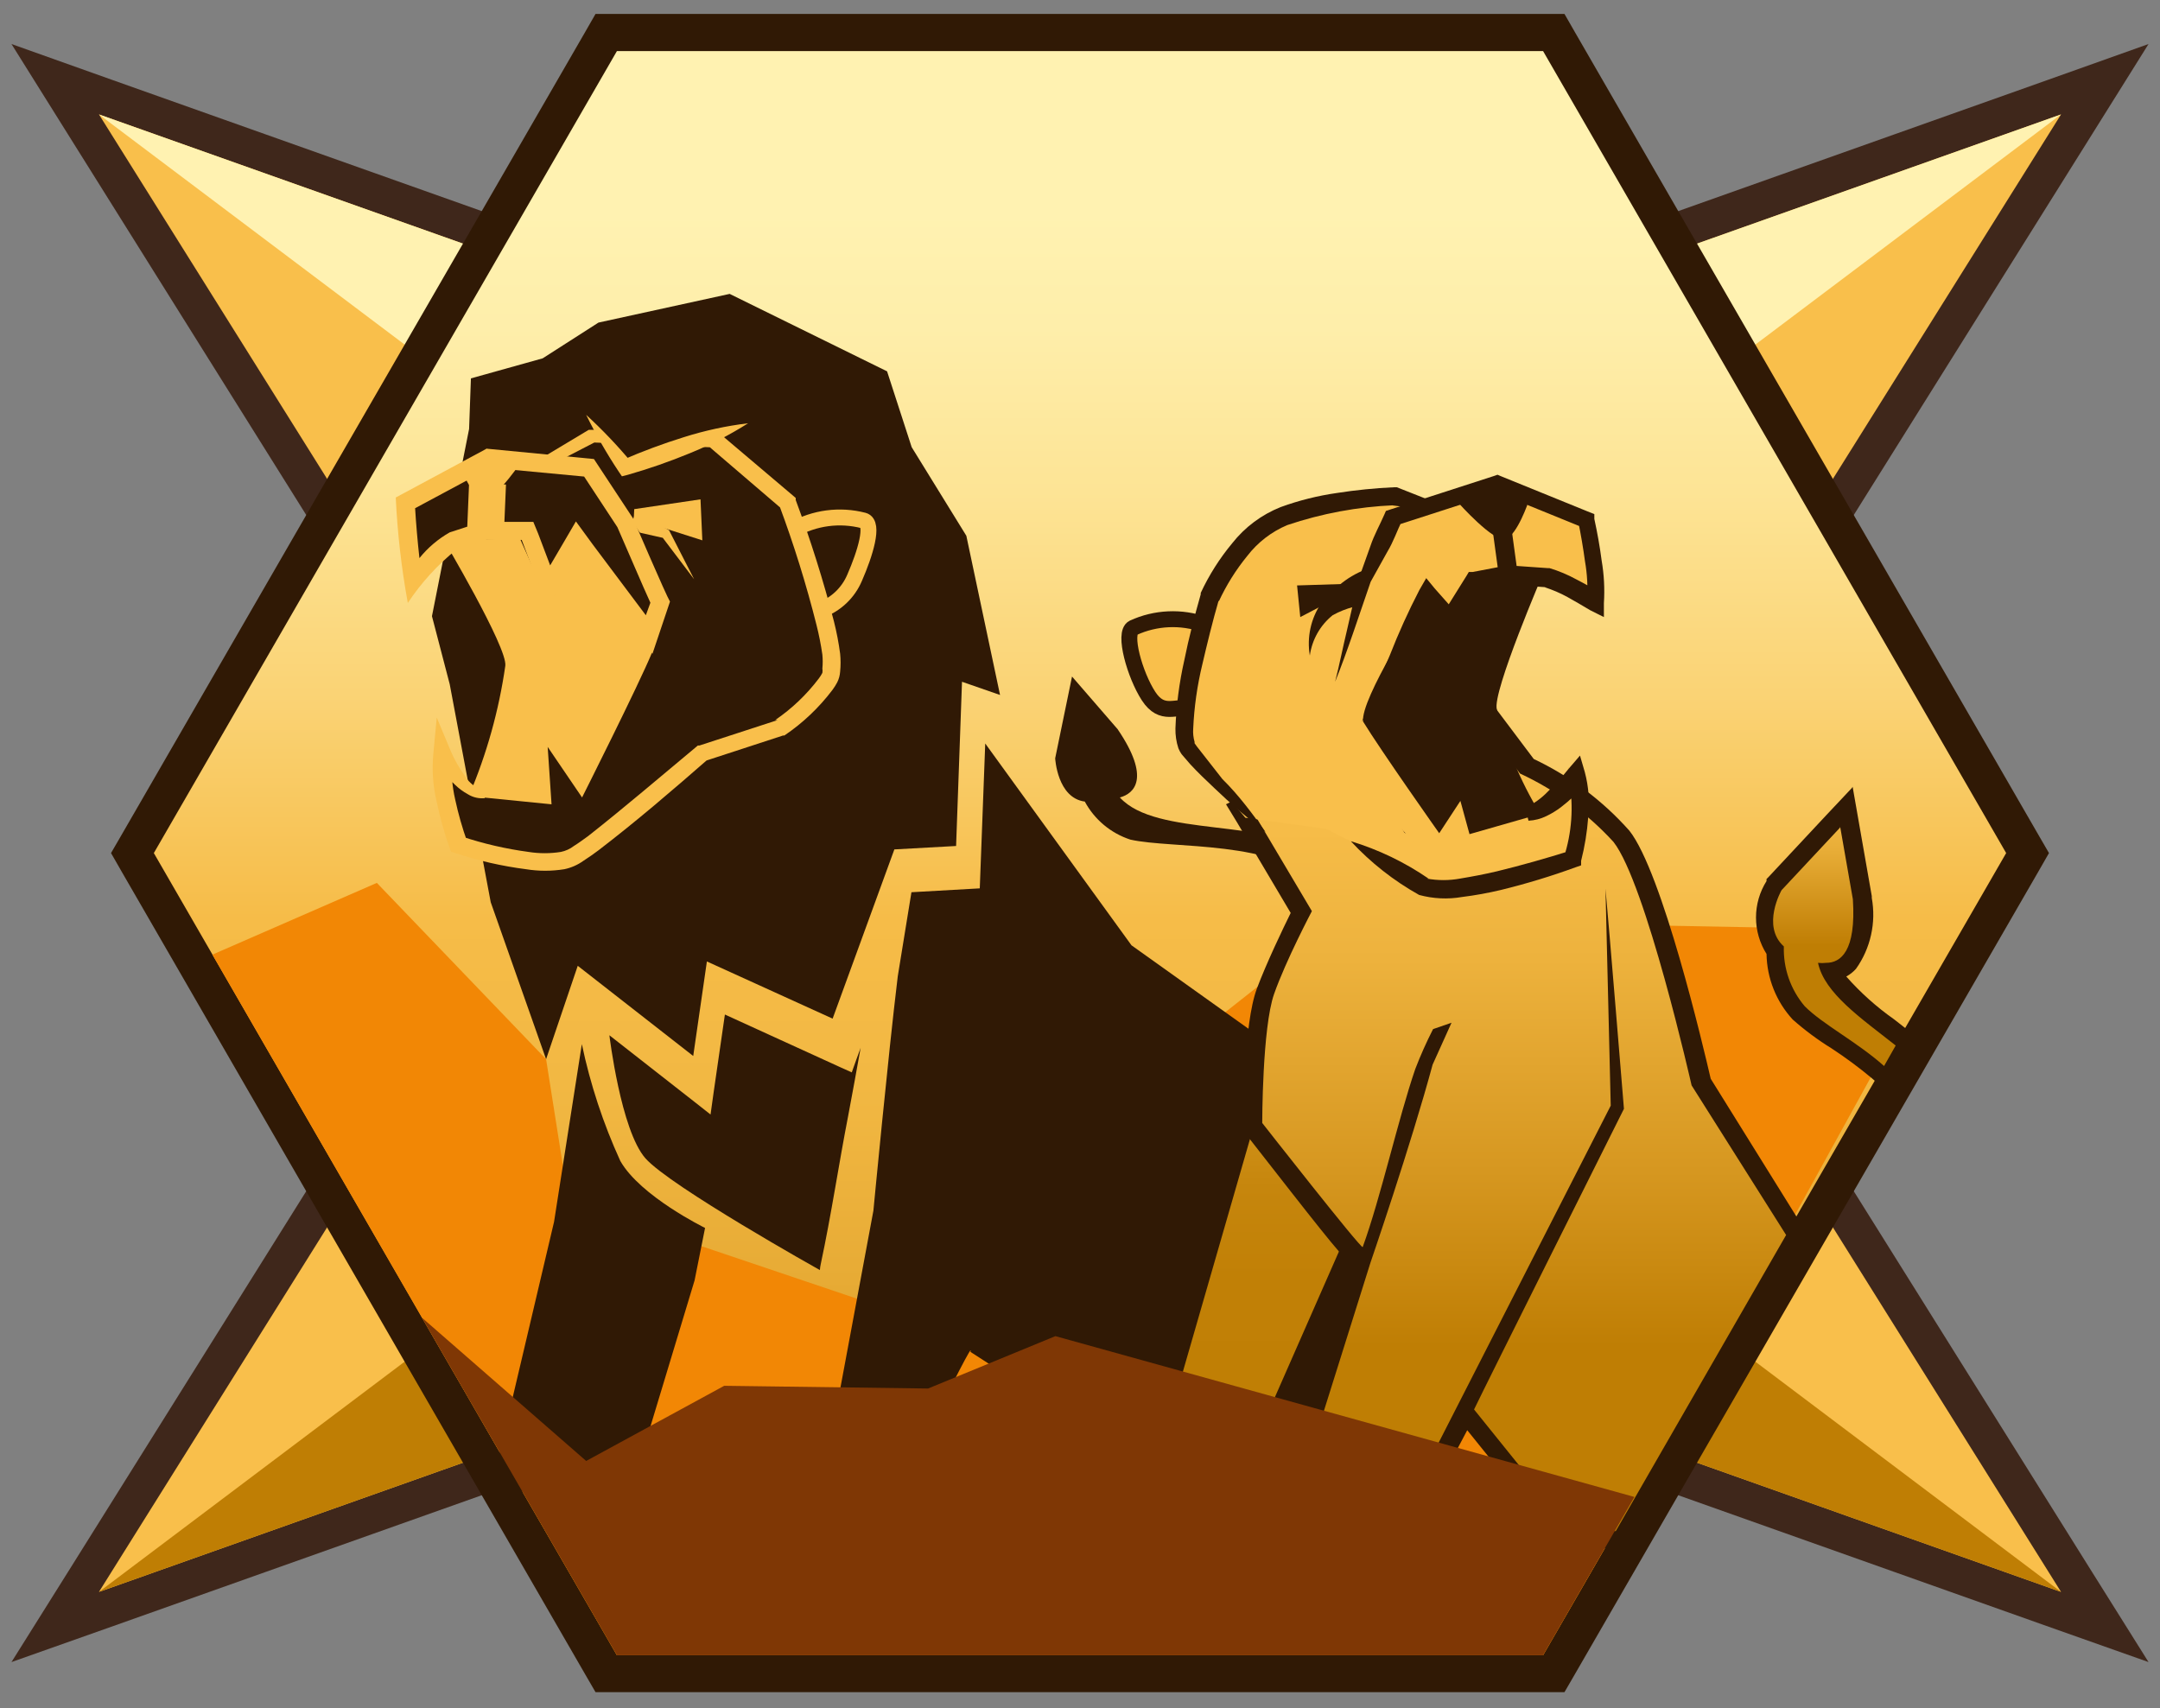 <svg width="110" height="87" viewBox="0 0 110 87" fill="none" xmlns="http://www.w3.org/2000/svg">
<rect x="0" y="0" width="110" height="87" fill="#808080" stroke="none"/>
<path d="M55 64.337L2.812 82.862L27.485 43.446L2.812 4.04L55 22.566L107.188 4.04L82.515 43.446L107.188 82.862L55 64.337Z" fill="#F9BF4B"/>
<path d="M104.961 5.827L81.413 43.446L104.961 81.076L55 63.34L5.039 81.076L28.587 43.446L5.039 5.827L55 23.563L104.961 5.827ZM109.416 2.242L104.335 4.052L55 21.568L5.665 4.052L0.584 2.242L3.45 6.824L26.371 43.446L3.45 80.078L0.584 84.649L5.665 82.851L55 65.335L104.335 82.851L109.416 84.649L106.55 80.078L83.629 43.446L106.55 6.824L109.416 2.242Z" fill="#3F271B"/>
<path d="M5.039 81.076L55 43.446L104.961 81.076L55 63.34L5.039 81.076Z" fill="#BF7E04"/>
<path d="M104.961 5.827L55 43.446L5.039 5.827L55 23.563L104.961 5.827Z" fill="#FFF2B1"/>
<path d="M30.872 85.24L6.744 43.446L30.872 1.662H79.128L103.256 43.446L79.128 85.24H30.872Z" fill="url(#paint0_linear)"/>
<path d="M78.583 2.602L102.166 43.446L78.583 84.301H31.417L7.834 43.446L31.417 2.602H78.583ZM79.673 0.711H30.327L29.782 1.662L6.199 42.506L5.654 43.446L6.199 44.397L29.782 85.24L30.327 86.18H79.673L80.218 85.24L103.801 44.397L104.346 43.446L103.801 42.506L80.218 1.662L79.673 0.711Z" fill="#301905"/>
<path d="M89.962 47.239L68.363 46.844L43.829 66.205L35.721 63.467L30.315 69.801L27.81 53.944L19.191 44.965L10.816 48.619L31.417 84.301H78.583L88.884 66.46L96.284 53.027L89.962 47.239Z" fill="#F28705"/>
<path d="M24.991 45.951L22.903 34.85L21.998 31.382L23.889 21.846L23.982 19.271L27.636 18.25L30.478 16.429L37.159 14.968L45.175 18.912L46.428 22.774L49.212 27.287L50.928 35.395L48.991 34.722L48.69 43.086L45.546 43.26L42.402 51.879L35.999 48.967L35.303 53.781L29.422 49.188L27.81 53.944L24.991 45.951Z" fill="#301905"/>
<path d="M57.622 48.144L50.174 37.866L49.896 45.244L46.416 45.441L45.72 49.721C45.233 53.723 44.479 61.658 44.479 61.658L41.277 78.849L44.885 77.793C44.885 77.793 49.757 67.782 49.42 68.85L55 72.446L69.5 76.842L70.938 57.644L57.622 48.144Z" fill="#301905"/>
<path d="M41.799 64.372C42.333 61.878 42.704 59.349 43.191 56.844C43.412 55.684 43.62 54.524 43.829 53.364L43.609 53.967L43.377 54.616L42.785 54.35L36.916 51.67L36.347 55.602L36.185 56.762L35.361 56.113L31.034 52.726C31.034 52.726 31.614 57.563 32.867 58.99C34.12 60.416 41.753 64.685 41.753 64.685C41.76 64.58 41.775 64.475 41.799 64.372Z" fill="#301905"/>
<path d="M22.52 27.368C22.52 27.368 25.861 32.994 25.733 33.91C25.407 36.181 24.787 38.4 23.889 40.511C23.889 40.511 24.028 42.506 27.056 41.833C28.52 41.603 29.922 41.074 31.174 40.279L34.92 32.159L30.072 26.602L22.52 27.368Z" fill="#F9BF4B"/>
<path d="M32.299 25.93L35.674 25.431L35.767 27.519L32.276 26.405L32.299 25.93Z" fill="#F9BF4B"/>
<path d="M32.194 26.568L33.888 27.182L35.35 29.502" fill="#301905"/>
<path d="M32.357 26.127L33.981 26.95L34.074 27.008L34.097 27.055L35.35 29.502L33.691 27.31L33.807 27.403L32.044 27.008L32.357 26.127Z" fill="#F9BF4B"/>
<path d="M30.64 24.364C30.048 23.737 26.986 23.691 24.736 23.9C23.23 24.19 21.776 24.702 20.42 25.419C20.084 25.674 20.954 30.117 20.954 30.117C21.563 29.183 22.297 28.336 23.135 27.6L26.452 27.368L27.717 30.198L29.724 27.878C29.724 27.878 33.204 32.089 33.204 33.238C32.531 34.873 29.642 40.615 29.642 40.615L27.891 38.04L28.088 40.963L24.608 40.615C23.757 40.093 23.042 39.378 22.52 38.527C22.68 40.048 22.947 41.556 23.32 43.04L29.039 44.269L36.243 33.017C36.243 33.017 31.58 25.28 30.64 24.364Z" fill="#301905"/>
<path d="M27.659 23.285L29.979 21.893H30.06H36.44L36.568 22.009L40.43 25.28L40.523 25.361V25.466C41.279 27.495 41.929 29.563 42.472 31.66C42.608 32.199 42.712 32.745 42.785 33.296C42.815 33.596 42.815 33.9 42.785 34.2C42.773 34.394 42.722 34.584 42.634 34.757C42.563 34.891 42.481 35.019 42.391 35.14C41.708 36.043 40.881 36.827 39.943 37.46H39.874L35.895 38.759L36.057 38.666C34.236 40.256 32.415 41.822 30.478 43.306C30.234 43.492 29.979 43.666 29.712 43.84C29.421 44.049 29.089 44.196 28.738 44.269C28.092 44.373 27.434 44.373 26.789 44.269C25.562 44.112 24.354 43.836 23.181 43.446L22.972 43.376L22.891 43.167C22.622 42.409 22.405 41.634 22.242 40.847C22.048 40.043 21.99 39.212 22.068 38.388L22.242 36.544L22.949 38.237C23.144 38.692 23.389 39.124 23.68 39.525C23.791 39.709 23.938 39.869 24.111 39.996C24.284 40.124 24.48 40.216 24.689 40.267V40.65C24.389 40.681 24.087 40.612 23.831 40.453C23.589 40.321 23.367 40.157 23.17 39.966C22.777 39.599 22.43 39.186 22.137 38.736L23.019 38.585C22.965 39.301 23.02 40.02 23.181 40.72C23.338 41.452 23.544 42.172 23.796 42.877L23.506 42.599C24.615 42.968 25.757 43.233 26.916 43.388C27.462 43.475 28.018 43.475 28.564 43.388C28.804 43.339 29.03 43.236 29.225 43.086C29.468 42.935 29.7 42.761 29.944 42.587C31.8 41.126 33.644 39.548 35.454 38.04L35.535 37.97H35.616L39.607 36.671H39.479C40.327 36.092 41.075 35.379 41.695 34.56C41.765 34.469 41.827 34.372 41.88 34.27C41.893 34.197 41.893 34.123 41.88 34.05C41.903 33.814 41.903 33.577 41.88 33.342C41.807 32.831 41.706 32.323 41.579 31.822C41.061 29.763 40.429 27.734 39.688 25.744L39.827 25.93L36.022 22.67L36.312 22.786L30.106 22.531H30.28L27.902 23.76L27.659 23.285Z" fill="#F9BF4B"/>
<path d="M24.944 23.818L29.747 24.271L31.44 26.846C31.951 28.006 32.728 29.839 33.122 30.697L32.89 31.335L30.176 27.716L29.329 26.556L28.61 27.786L28.018 28.795L27.404 27.171L27.16 26.579H25.687L25.768 24.677L23.889 24.596L23.796 26.823L22.903 27.113C22.311 27.449 21.787 27.894 21.36 28.424C21.267 27.588 21.186 26.66 21.14 25.883L24.991 23.818H24.944ZM24.794 22.844L20.154 25.338C20.239 27.14 20.444 28.934 20.768 30.709C21.448 29.682 22.281 28.767 23.239 27.994L24.759 27.496L24.875 24.619L24.759 27.496H26.568L27.879 30.976L29.48 28.273L33.227 33.296L34.12 30.639C33.923 30.326 32.241 26.405 32.241 26.405L30.246 23.378L24.712 22.844H24.794Z" fill="#F9BF4B"/>
<path d="M40.384 26.985C41.475 26.365 42.765 26.194 43.98 26.51C44.537 26.66 44.05 28.215 43.528 29.41C43.367 29.796 43.127 30.144 42.823 30.432C42.519 30.719 42.159 30.94 41.764 31.08" stroke="#F9BF4B" stroke-width="0.81" stroke-miterlimit="10"/>
<path d="M23.471 23.842C23.471 23.842 24.016 25.303 24.631 25.408C25.246 25.512 26.708 23.285 26.708 23.285L24.747 23.122L23.471 23.842Z" fill="#F9BF4B"/>
<path d="M29.851 21.127L31.8 23.795L38.052 21.556" fill="#301905"/>
<path d="M29.851 21.127C30.678 21.886 31.453 22.7 32.171 23.563L31.707 23.424C32.725 22.981 33.767 22.594 34.828 22.264C35.894 21.927 36.989 21.69 38.099 21.556C37.153 22.156 36.156 22.668 35.118 23.088C34.095 23.51 33.049 23.874 31.986 24.178L31.672 24.259L31.522 24.039C30.901 23.106 30.343 22.133 29.851 21.127Z" fill="#F9BF4B"/>
<path d="M31.591 59.129C30.72 57.224 30.062 55.228 29.631 53.178L28.216 62.226L25.188 75.079L31.232 78.907L35.373 65.207L35.906 62.539C35.906 62.539 32.612 60.927 31.591 59.129Z" fill="#301905"/>
<path d="M53.736 38.62L54.594 34.456L56.914 37.135C58.619 39.641 57.761 40.418 57.03 40.615C58.898 42.668 64.57 41.636 67.342 43.573C70.614 45.893 69.825 53.816 69.825 53.816L69.048 55.521C69.048 55.521 68.549 46.612 67.145 45.081C65.011 42.761 59.721 43.248 57.564 42.761C56.57 42.437 55.74 41.743 55.244 40.824C53.84 40.638 53.736 38.62 53.736 38.62Z" fill="#301905"/>
<path d="M95.6 54.582C94.927 54.015 94.222 53.489 93.489 53.004C92.798 52.576 92.149 52.083 91.552 51.531C90.776 50.652 90.362 49.513 90.392 48.341C89.232 47.053 90.276 45.128 90.322 45.046L94.022 41.079L94.834 45.719C95.053 46.865 94.816 48.051 94.173 49.025C93.939 49.279 93.623 49.443 93.28 49.489C94.055 50.597 95.036 51.546 96.168 52.285L97.166 53.074L96.076 54.964L95.6 54.582Z" fill="url(#paint1_linear)"/>
<path d="M93.709 42.088L94.359 45.8C94.533 48.457 93.732 49.037 93.002 49.037C92.863 49.054 92.723 49.054 92.584 49.037C92.909 50.591 94.811 51.879 96.54 53.248L95.948 54.292C94.568 53.062 92.839 52.18 91.911 51.252C91.189 50.403 90.809 49.316 90.844 48.202C89.684 47.158 90.728 45.336 90.728 45.336L93.709 42.146V42.088ZM94.312 40.128L93.013 41.508L90.044 44.687L89.962 44.768V44.872C89.612 45.428 89.426 46.072 89.426 46.728C89.426 47.385 89.612 48.029 89.962 48.584C89.983 49.824 90.457 51.013 91.296 51.925C91.914 52.472 92.578 52.965 93.28 53.398C93.998 53.868 94.687 54.38 95.345 54.93L96.203 55.695L96.783 54.698L97.386 53.665L97.792 52.958L97.154 52.459L96.458 51.914C95.564 51.285 94.746 50.553 94.022 49.733C94.211 49.632 94.38 49.499 94.521 49.338C94.888 48.821 95.148 48.235 95.285 47.615C95.423 46.996 95.435 46.355 95.322 45.731V45.638L94.672 41.926L94.347 40.07L94.312 40.128Z" fill="#301905"/>
<path d="M59.292 71.46L64.361 53.909L66.53 50.974L66.206 56.612L69.906 60.985L62.436 78.025L59.292 71.46Z" fill="url(#paint2_linear)"/>
<path d="M65.974 52.528L65.73 56.774L69.361 61.066L62.401 76.9L59.791 71.413L64.779 54.118L65.939 52.528H65.974ZM67.099 49.42L65.208 51.96L64.048 53.561L63.944 53.7V53.862L58.956 71.158L58.851 71.494L59.002 71.819L61.624 77.306L62.505 79.162L63.34 77.271L70.3 61.437L70.544 60.904L70.08 60.451L66.693 56.449L66.913 52.575L67.099 49.42Z" fill="#301905"/>
<path d="M63.793 81.656L69.291 64.163V64.001C68.978 64.001 68.874 63.873 63.874 57.482L63.781 57.354V57.192C63.781 56.994 63.781 52.238 64.408 50.452C64.941 49.025 65.892 47.1 66.229 46.427L63.12 41.16L74.929 35.36L77.724 39.084C79.561 39.932 81.203 41.148 82.55 42.657C84.174 44.733 86.366 54.118 86.598 55.173L91.505 62.945L82.538 78.489L79.708 78.292L74.581 71.935L69.407 82.12L63.793 81.656Z" fill="url(#paint3_linear)"/>
<path d="M74.778 35.917L77.411 39.397C79.211 40.232 80.827 41.414 82.167 42.877C83.814 44.965 86.146 55.278 86.146 55.278L90.96 62.899L82.283 77.979L79.963 77.863L75.068 71.784C75.567 70.729 82.701 56.472 82.701 56.472C82.701 56.472 81.935 47.111 81.761 45.267L82.028 56.31L69.117 81.598L64.477 81.227L69.79 64.314C69.79 64.314 71.855 58.305 72.957 54.222L73.92 52.088L72.98 52.412C72.643 53.073 72.341 53.75 72.075 54.442C71.205 56.971 70.312 61.008 69.396 63.514C69.268 63.56 64.28 57.192 64.28 57.192C64.28 57.192 64.28 52.343 64.883 50.626C65.486 48.909 66.809 46.404 66.809 46.404L63.816 41.358L74.778 35.917ZM75.068 34.688L74.349 35.047L63.375 40.488L62.436 40.963L62.981 41.856L65.73 46.496C65.324 47.32 64.5 49.037 64.013 50.336C63.317 52.169 63.34 56.739 63.352 57.296V57.632L63.549 57.888C67.029 62.342 68.189 63.838 68.758 64.337L63.514 80.96L63.12 82.12L64.28 82.213L68.92 82.596H69.57L69.871 82.016L74.72 72.84L79.232 78.443L79.511 78.779H79.94L82.26 78.884H82.852L83.153 78.373L91.818 63.293L92.12 62.783L91.76 62.4L87.12 54.941C86.738 53.294 84.65 44.42 82.979 42.309C81.618 40.775 79.961 39.532 78.107 38.655L75.613 35.337L75.126 34.699L75.068 34.688Z" fill="#301905"/>
<path d="M73.943 26.22L70.764 25.28L64.663 26.44L61.38 30.384C61.38 30.384 59.64 36.88 60.498 38.04C61.357 39.2 63.422 41.648 63.422 41.648L67.54 42.216C67.54 42.216 72.342 44.664 74.036 45.29C75.729 45.916 79.766 43.689 79.766 43.689C80.107 42.165 80.15 40.59 79.894 39.049C79.894 39.049 78.908 41.706 77.84 41.833L74.14 35.72L73.943 26.22Z" fill="#F9BF4B"/>
<path d="M78.629 29.108C78.629 29.108 75.973 35.279 76.228 36.126C76.679 37.987 77.415 39.767 78.409 41.404C78.409 41.404 78.56 43.295 75.613 43.179C74.214 43.209 72.823 42.949 71.53 42.413L67.586 36.358L71.379 30.303L75.056 28.157L78.629 29.108Z" fill="#301905"/>
<path d="M68.688 29.734L66.055 29.816L66.217 31.428L68.769 30.094L68.688 29.734Z" fill="#301905"/>
<path d="M69.964 30.802C69.62 30.773 69.274 30.808 68.943 30.906C68.566 31.001 68.204 31.146 67.864 31.335C67.231 31.847 66.816 32.581 66.704 33.388C66.546 32.458 66.754 31.501 67.284 30.72C67.598 30.339 67.952 29.993 68.34 29.688C68.761 29.358 69.236 29.102 69.744 28.934L69.964 30.802Z" fill="#301905"/>
<path d="M71.043 26.788C72.7 26.047 74.41 25.43 76.158 24.944C77.318 24.851 80.311 26.486 80.798 26.718C81.286 26.95 81.32 30.964 81.32 30.964C80.694 30.216 79.899 29.627 79 29.247C78.276 29.04 77.511 29.012 76.773 29.166L74.859 29.514L73.78 31.266L72.4 30.744C72.4 30.744 69.256 35.627 69.419 36.752C70.335 38.249 73.293 42.436 73.293 42.436L74.372 40.789L74.836 42.483L78.2 41.52C78.2 41.52 79.812 40.58 80.056 39.478C80.075 40.874 79.998 42.27 79.824 43.654L77.11 44.814L74.291 45.267L66.333 36.973C66.624 36.926 66.895 36.798 67.115 36.603C67.335 36.408 67.494 36.154 67.574 35.871C68.595 33.075 70.37 27.449 71.043 26.788Z" fill="#F9BF4B"/>
<path d="M61.334 31.811C60.152 31.393 58.854 31.451 57.714 31.973C57.181 32.228 57.796 34.386 58.492 35.453C59.188 36.52 59.895 35.917 60.568 36.091" fill="#F9BF4B"/>
<path d="M61.334 31.811C60.152 31.393 58.854 31.451 57.714 31.973C57.181 32.228 57.796 34.386 58.492 35.453C59.188 36.52 59.895 35.917 60.568 36.091" stroke="#301905" stroke-width="0.81" stroke-miterlimit="10"/>
<path d="M64.454 42.378C63.542 41.683 62.67 40.935 61.844 40.14C61.426 39.745 61.009 39.351 60.614 38.922L60.324 38.585L60.174 38.411C60.108 38.317 60.054 38.216 60.011 38.11C59.904 37.784 59.853 37.443 59.86 37.1C59.903 35.929 60.054 34.764 60.313 33.62C60.545 32.46 60.835 31.382 61.148 30.268V30.198C61.571 29.29 62.109 28.44 62.749 27.67C63.396 26.848 64.248 26.212 65.22 25.825C66.151 25.486 67.115 25.245 68.096 25.106C69.053 24.957 70.017 24.86 70.985 24.816H71.136L73.282 25.663L73.177 26.034L70.857 25.732H70.996C69.144 25.81 67.313 26.15 65.556 26.742C64.75 27.082 64.047 27.625 63.514 28.319C62.935 29.029 62.448 29.808 62.064 30.639V30.57C61.751 31.648 61.484 32.75 61.229 33.841C60.969 34.914 60.814 36.009 60.765 37.112C60.748 37.339 60.772 37.566 60.835 37.785C60.835 37.785 60.835 37.785 60.835 37.854L60.951 38.017L61.206 38.342L62.25 39.676C63.12 40.534 63.781 41.45 64.454 42.378Z" fill="#301905"/>
<path d="M77.678 41.137C78.114 40.934 78.507 40.651 78.838 40.302C79.215 39.939 79.568 39.551 79.894 39.142L80.462 38.481L80.706 39.316C80.907 40.072 80.966 40.858 80.88 41.636C80.824 42.38 80.704 43.117 80.52 43.84V44.072L80.253 44.165C79.004 44.622 77.729 45.009 76.437 45.325C75.783 45.481 75.121 45.601 74.453 45.684C73.727 45.809 72.983 45.773 72.272 45.58C70.975 44.856 69.801 43.932 68.792 42.842C70.201 43.27 71.535 43.911 72.748 44.745H72.655C73.219 44.849 73.797 44.849 74.36 44.745C74.987 44.64 75.613 44.524 76.24 44.374C77.481 44.072 78.745 43.712 79.963 43.33L79.638 43.678C80.047 42.42 80.143 41.083 79.917 39.78L80.729 39.954C80.353 40.379 79.937 40.768 79.488 41.114C79.256 41.289 79.007 41.441 78.745 41.566C78.462 41.704 78.155 41.783 77.84 41.798L77.678 41.137Z" fill="#301905"/>
<path d="M69.361 36.752C69.825 35.592 70.3 34.502 70.776 33.377C71.219 32.241 71.723 31.13 72.284 30.048L72.632 29.444L73.061 29.966L74.221 31.277H73.467L74.697 29.305L74.801 29.131H74.998L76.704 28.806L76.332 29.328L76.031 27.124L76.959 26.997L77.26 29.201L76.831 28.795L78.815 28.934H78.908C79.387 29.078 79.849 29.273 80.288 29.514C80.717 29.734 81.123 29.966 81.541 30.21L80.822 30.546C80.866 29.891 80.831 29.233 80.717 28.586C80.624 27.902 80.508 27.217 80.369 26.544L80.648 26.881L76.112 25.036H76.437L71.124 26.753L71.402 26.51C71.147 27.032 70.962 27.588 70.66 28.087L69.802 29.63C69.21 31.335 68.642 33.11 67.992 34.722C68.212 33.852 68.386 32.971 68.595 32.101L69.198 29.468L69.79 27.809C69.976 27.252 70.266 26.742 70.498 26.208L70.579 26.022L70.788 25.953L76.1 24.236L76.263 24.178L76.425 24.248L80.961 26.092L81.193 26.185V26.428C81.344 27.124 81.471 27.82 81.564 28.54C81.688 29.259 81.727 29.991 81.68 30.72V31.428L80.984 31.08C80.601 30.848 80.195 30.616 79.824 30.407C79.454 30.204 79.066 30.038 78.664 29.908H78.745L76.75 29.769H76.367V29.386L76.066 27.182L76.994 27.055L77.295 29.259L77.365 29.7L76.924 29.792L75.219 30.117L75.532 29.897L74.302 31.869L73.954 32.414L73.537 31.915L72.377 30.604L73.154 30.523C72.569 31.595 71.931 32.637 71.24 33.644C70.66 34.688 70.08 35.72 69.361 36.752Z" fill="#301905"/>
<path d="M77.84 25.547C77.84 25.547 77.272 27.24 76.68 27.449C76.089 27.658 74.256 25.593 74.256 25.593L76.298 24.944L77.84 25.547Z" fill="#301905"/>
<path d="M83.234 76.239L53.747 68.049L47.263 70.717L36.881 70.578L29.851 74.406L21.488 67.11L31.417 84.301H78.583L83.234 76.239Z" fill="#7F3705"/>
<defs>
<linearGradient id="paint0_linear" x1="55" y1="1.662" x2="55" y2="85.24" gradientUnits="userSpaceOnUse">
<stop offset="0.11" stop-color="#FFF2B1"/>
<stop offset="0.18" stop-color="#FEEEAA"/>
<stop offset="0.28" stop-color="#FDE495"/>
<stop offset="0.41" stop-color="#FAD273"/>
<stop offset="0.54" stop-color="#F6BC48"/>
<stop offset="0.64" stop-color="#F2B843"/>
<stop offset="0.76" stop-color="#E7AB35"/>
<stop offset="0.89" stop-color="#D4951E"/>
<stop offset="1" stop-color="#BF7E04"/>
</linearGradient>
<linearGradient id="paint1_linear" x1="93.5" y1="41.079" x2="93.5" y2="54.964" gradientUnits="userSpaceOnUse">
<stop stop-color="#F6BC48"/>
<stop offset="0.16" stop-color="#E8AD37"/>
<stop offset="0.46" stop-color="#C5840B"/>
<stop offset="0.51" stop-color="#BF7E04"/>
</linearGradient>
<linearGradient id="paint2_linear" x1="64.605" y1="50.974" x2="64.605" y2="78.025" gradientUnits="userSpaceOnUse">
<stop offset="0.02" stop-color="#F6BC48"/>
<stop offset="0.05" stop-color="#EFB43F"/>
<stop offset="0.13" stop-color="#DDA029"/>
<stop offset="0.23" stop-color="#D09118"/>
<stop offset="0.35" stop-color="#C6860D"/>
<stop offset="0.52" stop-color="#C18006"/>
<stop offset="1" stop-color="#BF7E04"/>
</linearGradient>
<linearGradient id="paint3_linear" x1="77.318" y1="35.302" x2="77.318" y2="82.108" gradientUnits="userSpaceOnUse">
<stop offset="0.15" stop-color="#F6BC48"/>
<stop offset="0.29" stop-color="#EDB23D"/>
<stop offset="0.52" stop-color="#D69720"/>
<stop offset="0.71" stop-color="#BF7E04"/>
</linearGradient>
</defs>
</svg>
